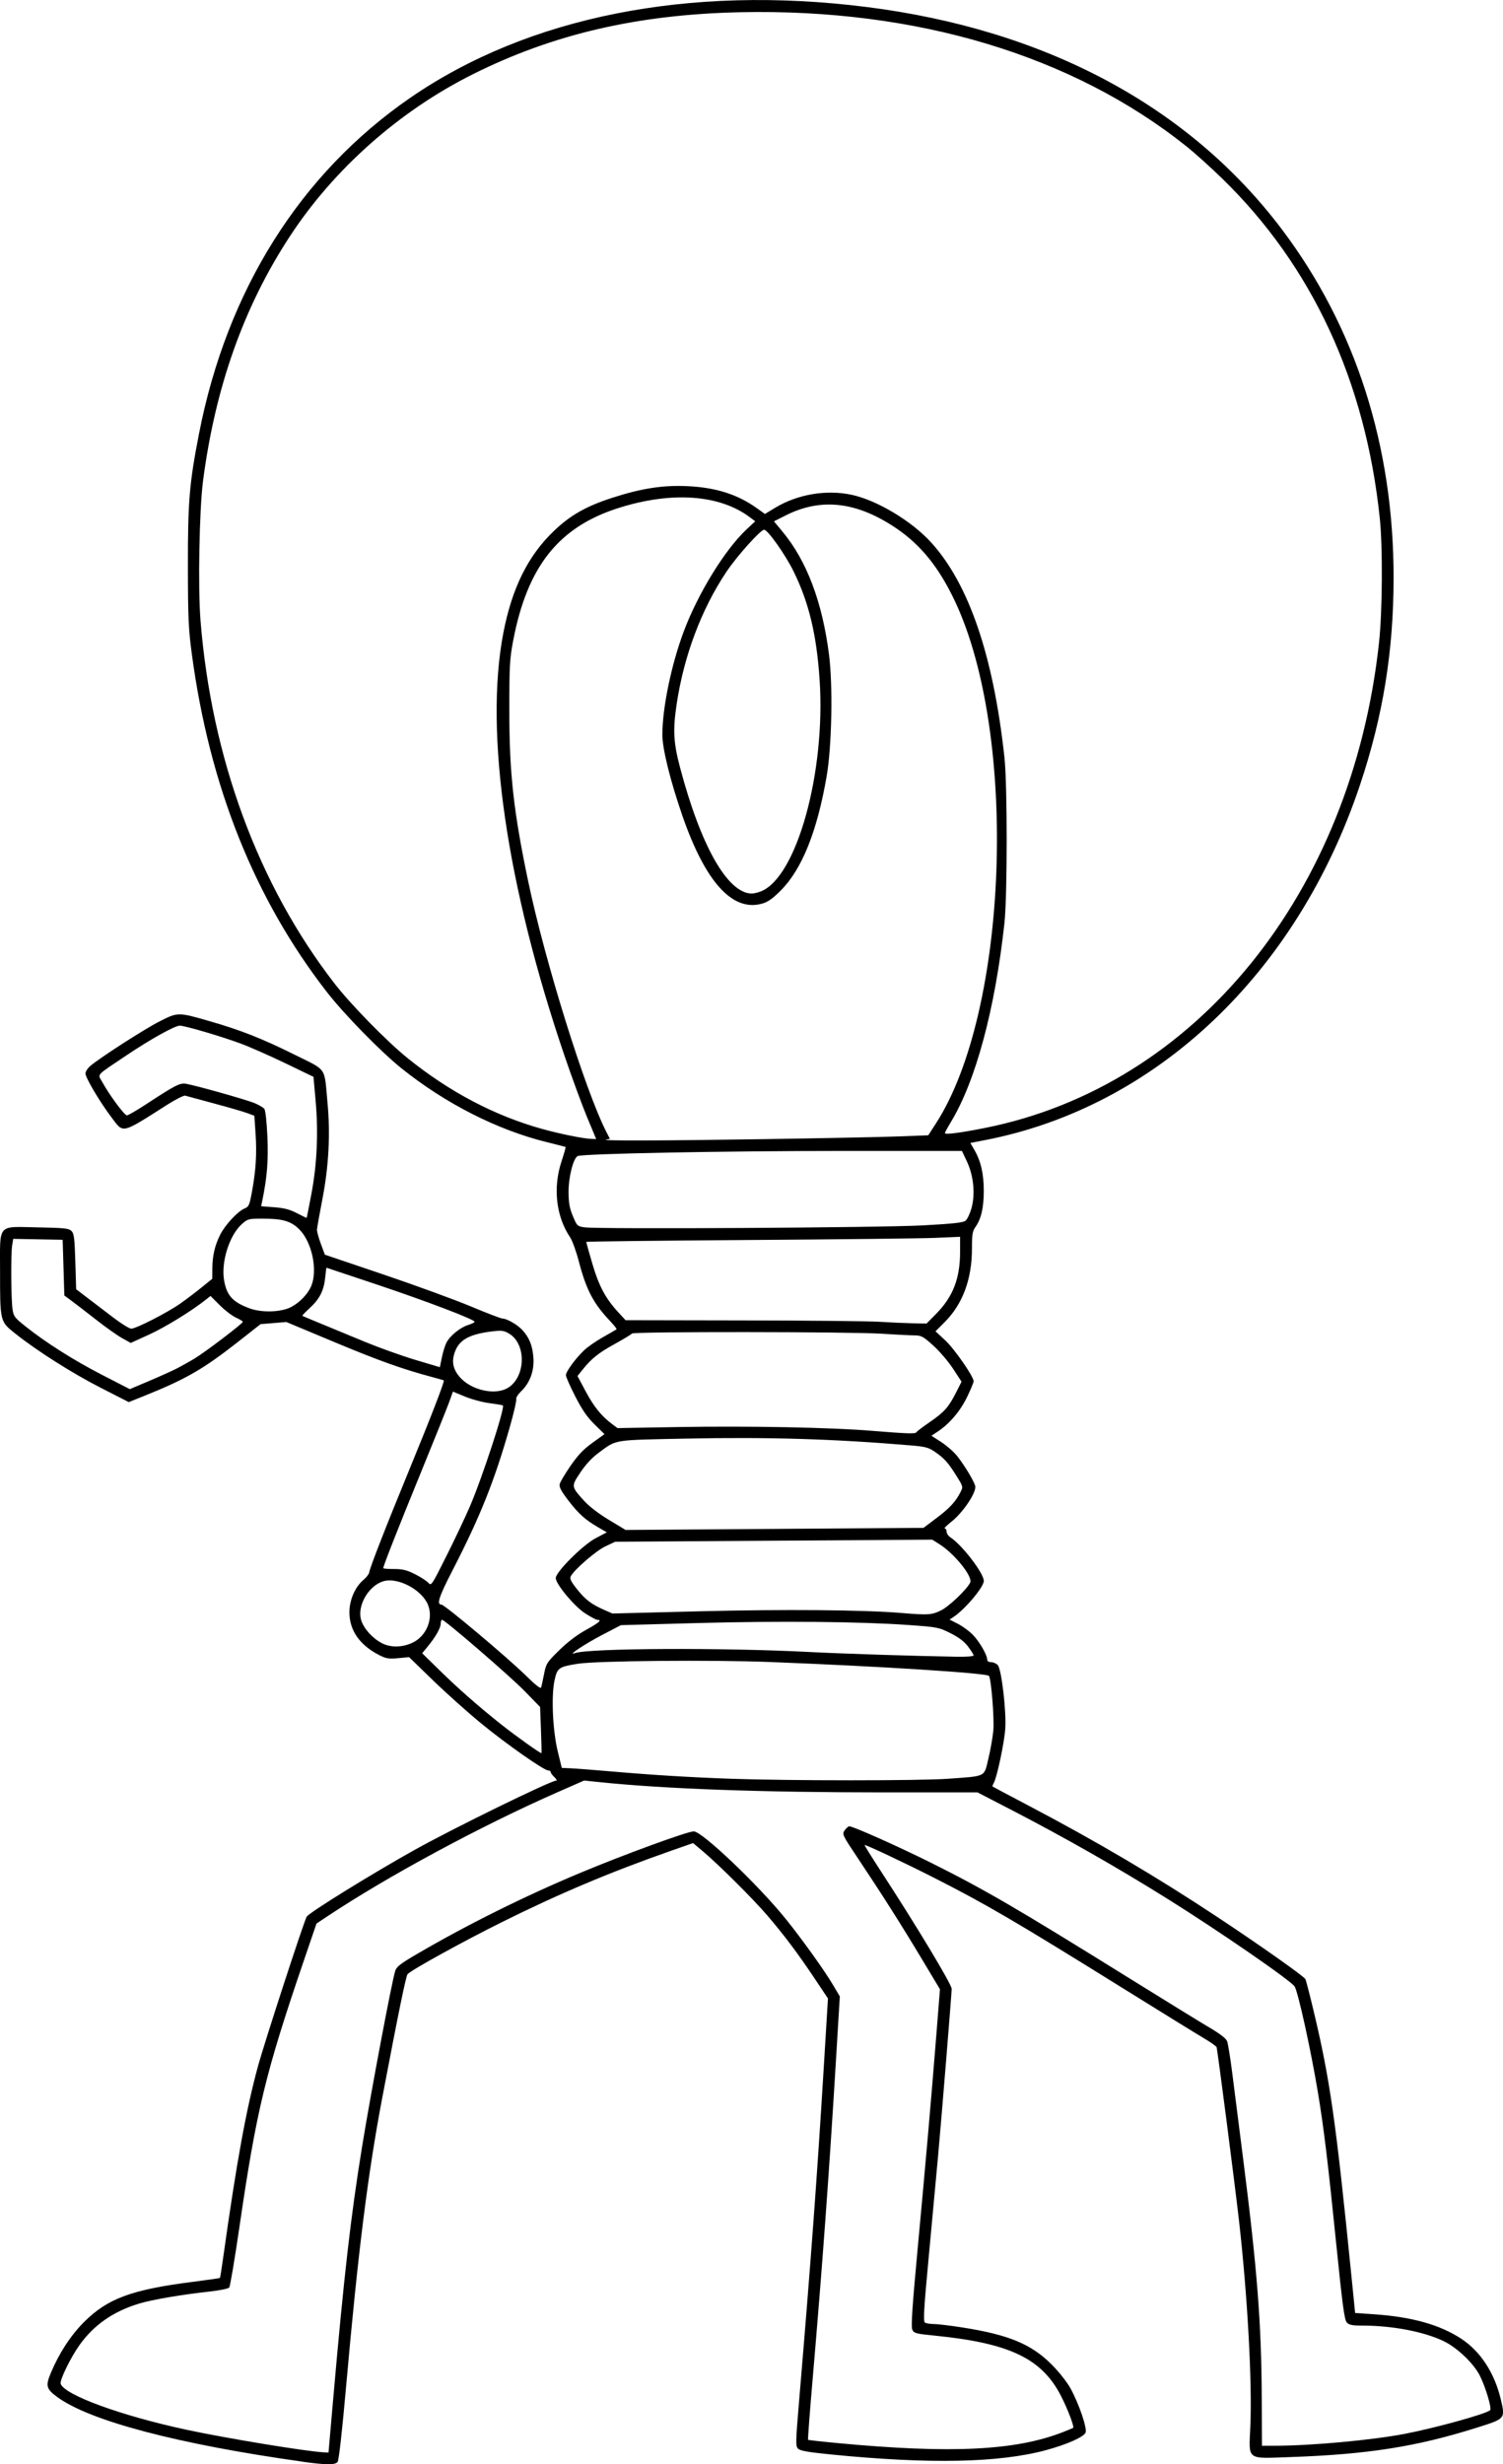 <?xml version="1.0" encoding="UTF-8" standalone="no"?>
<!-- Created with Inkscape (http://www.inkscape.org/) -->

<svg
   xmlns:dc="http://purl.org/dc/elements/1.1/"
   xmlns:cc="http://creativecommons.org/ns#"
   xmlns:rdf="http://www.w3.org/1999/02/22-rdf-syntax-ns#"
   xmlns:svg="http://www.w3.org/2000/svg"
   xmlns="http://www.w3.org/2000/svg"
   xmlns:sodipodi="http://sodipodi.sourceforge.net/DTD/sodipodi-0.dtd"
   xmlns:inkscape="http://www.inkscape.org/namespaces/inkscape"
   width="75.225mm"
   height="123.258mm"
   viewBox="0 0 75.225 123.258"
   version="1.1"
   id="svg8"
   inkscape:version="0.92.4 (5da689c313, 2019-01-14)"
   sodipodi:docname="bulb.svg">
  <defs
     id="defs2" />
  <sodipodi:namedview
     id="base"
     pagecolor="#ffffff"
     bordercolor="#666666"
     borderopacity="1.0"
     inkscape:pageopacity="0.0"
     inkscape:pageshadow="2"
     inkscape:zoom="1.4"
     inkscape:cx="-127.32242"
     inkscape:cy="295.01314"
     inkscape:document-units="mm"
     inkscape:current-layer="layer1"
     showgrid="false"
     fit-margin-top="0"
     fit-margin-left="0"
     fit-margin-right="0"
     fit-margin-bottom="0"
     inkscape:window-width="1920"
     inkscape:window-height="1017"
     inkscape:window-x="-8"
     inkscape:window-y="-8"
     inkscape:window-maximized="1" />
  <g
     inkscape:label="Layer 1"
     inkscape:groupmode="layer"
     id="layer1"
     transform="translate(-100.836,-63.652)">
    <path
       style="fill:#000000;stroke-width:0.085"
       d="m 115.995,186.786 c -6.241,-0.874 -10.678,-2.043 -12.301,-3.241 -0.544,-0.402 -0.584,-0.553 -0.313,-1.201 0.41,-0.981 0.991,-1.872 1.65,-2.533 1.185,-1.189 2.389,-1.633 5.492,-2.027 0.715,-0.091 1.311,-0.177 1.323,-0.191 0.012,-0.014 0.086,-0.483 0.164,-1.042 0.662,-4.727 1.152,-7.414 1.744,-9.567 0.339,-1.233 2.307,-7.27 2.433,-7.461 0.143,-0.218 3.249,-2.139 5.396,-3.337 1.944,-1.085 6.817,-3.468 7.09,-3.468 0.053,0 0.013,-0.078 -0.089,-0.173 -0.102,-0.095 -0.185,-0.209 -0.185,-0.254 0,-0.045 -0.055,-0.081 -0.123,-0.081 -0.215,0 -2.076,-1.303 -3.344,-2.342 -0.673,-0.551 -1.763,-1.525 -2.422,-2.164 l -1.199,-1.162 -0.545,0.051 c -0.461,0.043 -0.603,0.021 -0.922,-0.139 -1.001,-0.505 -1.52,-1.242 -1.52,-2.159 0,-0.611 0.283,-1.264 0.701,-1.616 0.146,-0.123 0.275,-0.287 0.287,-0.365 0.039,-0.256 0.83,-2.281 2.003,-5.132 1.09,-2.649 1.785,-4.446 1.732,-4.484 -0.013,-0.01 -0.271,-0.083 -0.574,-0.164 -1.476,-0.393 -2.694,-0.828 -4.899,-1.75 l -2.406,-1.005 -0.645,0.053 -0.645,0.053 -1.101,0.865 c -1.762,1.384 -2.634,1.887 -4.738,2.731 l -0.759,0.304 -1.4,-0.715 c -1.435,-0.732 -3.214,-1.861 -4.295,-2.725 -0.75,-0.599 -0.746,-0.582 -0.746,-3.124 0,-2.406 -0.166,-2.214 1.88,-2.176 1.344,0.025 1.563,0.048 1.694,0.18 0.129,0.129 0.157,0.356 0.193,1.533 l 0.042,1.382 0.593,0.452 c 0.326,0.249 0.909,0.693 1.295,0.986 0.386,0.293 0.777,0.534 0.869,0.534 0.242,0 1.806,-0.8 2.45,-1.253 0.303,-0.213 0.788,-0.58 1.078,-0.816 l 0.528,-0.428 0.003,-0.508 c 0.004,-0.645 0.121,-1.149 0.39,-1.69 0.244,-0.49 0.881,-1.177 1.224,-1.318 0.211,-0.087 0.246,-0.166 0.368,-0.83 0.198,-1.081 0.249,-1.906 0.181,-2.911 l -0.061,-0.896 -0.352,-0.132 c -0.194,-0.072 -0.943,-0.29 -1.665,-0.483 -0.722,-0.193 -1.37,-0.369 -1.44,-0.39 -0.07,-0.021 -0.47,0.179 -0.889,0.445 -2.348,1.491 -2.188,1.454 -2.801,0.645 -0.582,-0.768 -1.305,-1.986 -1.305,-2.2 0,-0.096 0.11,-0.266 0.244,-0.379 0.514,-0.432 2.713,-1.846 3.464,-2.227 0.919,-0.466 0.926,-0.466 2.515,-0.008 1.546,0.445 2.61,0.864 4.213,1.659 1.685,0.836 1.507,0.58 1.677,2.408 0.148,1.585 0.063,3.194 -0.256,4.836 -0.144,0.745 -0.266,1.431 -0.27,1.524 -0.004,0.093 0.083,0.413 0.194,0.71 l 0.201,0.541 2.92,0.987 c 1.606,0.543 3.576,1.262 4.377,1.597 0.801,0.336 1.517,0.61 1.591,0.61 0.215,0 0.743,0.302 0.986,0.564 0.354,0.381 0.519,0.789 0.562,1.386 0.048,0.665 -0.167,1.257 -0.615,1.69 -0.156,0.151 -0.265,0.325 -0.242,0.386 0.023,0.061 -0.118,0.676 -0.314,1.366 -0.769,2.708 -1.487,4.507 -2.865,7.181 -0.7,1.358 -0.822,1.736 -0.564,1.736 0.154,0 3.317,2.657 4.213,3.539 0.494,0.486 0.75,0.686 0.775,0.604 0.021,-0.067 0.087,-0.369 0.146,-0.672 0.103,-0.523 0.14,-0.582 0.754,-1.185 0.416,-0.409 0.891,-0.771 1.336,-1.016 0.663,-0.366 0.826,-0.508 0.582,-0.508 -0.063,0 -0.339,-0.146 -0.614,-0.324 -0.546,-0.353 -1.473,-1.465 -1.473,-1.767 0,-0.302 1.351,-1.651 1.993,-1.99 l 0.563,-0.297 -0.41,-0.237 c -0.668,-0.387 -1,-0.683 -1.512,-1.352 -0.373,-0.487 -0.473,-0.678 -0.435,-0.829 0.027,-0.108 0.272,-0.519 0.544,-0.913 0.37,-0.535 0.647,-0.825 1.096,-1.148 l 0.601,-0.432 -0.499,-0.489 c -0.371,-0.364 -0.618,-0.723 -0.966,-1.402 -0.257,-0.502 -0.467,-0.978 -0.467,-1.057 0,-0.178 0.471,-0.824 0.904,-1.24 0.178,-0.171 0.61,-0.472 0.959,-0.667 0.349,-0.196 0.652,-0.371 0.672,-0.389 0.02,-0.018 -0.116,-0.194 -0.303,-0.391 -0.859,-0.904 -1.212,-1.576 -1.59,-3.025 -0.128,-0.489 -0.322,-1.022 -0.431,-1.185 -0.704,-1.047 -0.866,-2.476 -0.431,-3.797 0.128,-0.389 0.221,-0.713 0.206,-0.722 -0.015,-0.008 -0.451,-0.12 -0.968,-0.248 -2.455,-0.608 -5.041,-1.922 -7.229,-3.671 -1.045,-0.836 -2.89,-2.719 -3.76,-3.841 -3.615,-4.658 -5.864,-10.285 -6.75,-16.889 -0.169,-1.26 -0.194,-1.809 -0.197,-4.403 -0.004,-3.249 0.07,-4.134 0.555,-6.623 1.399,-7.181 5.069,-13.014 10.575,-16.806 5.888,-4.055 13.946,-5.659 22.818,-4.543 8.987,1.13 16.166,4.972 20.814,11.137 3.684,4.887 5.588,10.831 5.582,17.427 -0.003,3.669 -0.531,6.916 -1.682,10.353 -3.158,9.433 -10.208,16.106 -18.763,17.763 l -0.738,0.143 0.202,0.349 c 0.323,0.559 0.47,1.198 0.47,2.044 0,0.838 -0.13,1.407 -0.413,1.804 -0.154,0.216 -0.179,0.372 -0.179,1.093 0,1.518 -0.463,2.767 -1.357,3.663 l -0.468,0.469 0.484,0.447 c 0.46,0.425 1.425,1.813 1.425,2.05 0,0.061 -0.149,0.419 -0.331,0.795 -0.341,0.703 -0.875,1.331 -1.465,1.722 l -0.316,0.209 0.491,0.317 c 0.27,0.174 0.625,0.484 0.789,0.689 0.397,0.496 0.918,1.375 0.918,1.551 0,0.369 -0.644,1.306 -1.199,1.744 -0.234,0.185 -0.383,0.336 -0.333,0.336 0.051,0 0.092,0.072 0.092,0.16 0,0.088 0.086,0.216 0.191,0.285 0.594,0.39 1.672,1.796 1.672,2.18 0,0.305 -0.932,1.414 -1.513,1.801 l -0.2,0.133 0.412,0.21 c 0.227,0.115 0.559,0.356 0.738,0.536 0.331,0.331 0.732,1.018 0.732,1.254 0,0.08 0.077,0.13 0.199,0.13 0.109,0 0.258,0.067 0.332,0.148 0.188,0.21 0.435,2.321 0.373,3.196 -0.049,0.695 -0.415,2.417 -0.573,2.696 -0.049,0.086 -0.076,0.167 -0.061,0.18 0.015,0.013 0.808,0.434 1.763,0.935 3.457,1.817 6.392,3.547 9.483,5.589 2.112,1.396 4.331,2.961 4.411,3.111 0.031,0.057 0.21,0.752 0.4,1.543 0.832,3.482 1.116,5.467 1.902,13.293 l 0.187,1.863 0.931,0.063 c 1.906,0.128 3.315,0.523 4.388,1.23 0.956,0.629 1.66,1.709 1.969,3.02 0.232,0.983 0.244,0.969 -1.211,1.427 -3.013,0.949 -5.45,1.332 -9.316,1.466 -2.233,0.077 -2.082,0.193 -2.006,-1.529 0.097,-2.195 -0.141,-6.528 -0.562,-10.248 -0.211,-1.864 -1.082,-8.601 -1.128,-8.727 -0.018,-0.05 -0.313,-0.256 -0.655,-0.458 -0.342,-0.202 -2.165,-1.326 -4.051,-2.499 -5.378,-3.344 -6.865,-4.212 -9.483,-5.539 -1.46,-0.74 -3.317,-1.615 -3.427,-1.615 -0.022,0 0.327,0.562 0.775,1.249 1.799,2.758 3.583,5.719 3.583,5.946 0,0.222 -0.5,6.37 -0.679,8.342 -0.093,1.024 -0.304,3.307 -0.47,5.072 -0.245,2.61 -0.28,3.222 -0.19,3.28 0.061,0.039 0.263,0.071 0.449,0.072 0.186,0.001 0.815,0.076 1.397,0.167 2.342,0.365 3.475,0.834 4.495,1.856 0.366,0.367 0.772,0.881 0.945,1.195 0.423,0.769 0.838,1.984 0.755,2.21 -0.082,0.221 -0.946,0.603 -2.006,0.887 -2.345,0.627 -5.811,0.696 -10.7,0.213 -1.17,-0.116 -1.577,-0.186 -1.683,-0.292 -0.129,-0.129 -0.125,-0.303 0.052,-2.404 0.579,-6.848 0.905,-11.265 1.24,-16.779 l 0.203,-3.338 -0.678,-1.015 c -0.839,-1.255 -1.518,-2.157 -2.366,-3.147 -0.708,-0.825 -2.45,-2.557 -3.226,-3.207 l -0.482,-0.404 -1.085,0.38 c -3.042,1.065 -5.63,2.156 -8.493,3.58 -1.964,0.977 -4.502,2.376 -4.71,2.597 -0.08,0.084 -0.459,1.934 -1.262,6.155 -0.723,3.799 -1.219,7.752 -1.81,14.416 -0.208,2.347 -0.367,3.752 -0.433,3.831 -0.127,0.153 -0.578,0.15 -1.734,-0.012 z m 1.514,-3.102 c 0.538,-6.164 0.885,-9.198 1.453,-12.679 0.44,-2.7 1.479,-8.207 1.654,-8.767 0.066,-0.212 0.265,-0.366 1.117,-0.863 2.502,-1.46 5.376,-2.887 8.151,-4.045 2.208,-0.922 5.358,-2.073 5.674,-2.073 0.419,0 3.241,2.687 4.623,4.403 0.813,1.01 1.925,2.562 2.357,3.293 l 0.331,0.559 -0.205,3.387 c -0.333,5.492 -0.683,10.27 -1.15,15.689 -0.146,1.69 -0.251,3.087 -0.234,3.102 0.017,0.016 0.678,0.09 1.47,0.164 5.696,0.537 8.932,0.378 11.303,-0.555 0.256,-0.101 0.479,-0.193 0.495,-0.206 0.066,-0.05 -0.282,-0.961 -0.611,-1.6 -0.961,-1.87 -2.572,-2.639 -6.306,-3.012 -0.963,-0.096 -1.052,-0.12 -1.135,-0.302 -0.068,-0.148 -6.7e-4,-1.156 0.267,-4.03 0.408,-4.376 0.682,-7.506 0.939,-10.742 l 0.179,-2.253 -0.909,-1.515 c -1.026,-1.711 -1.995,-3.236 -3.187,-5.02 -0.799,-1.195 -0.812,-1.223 -0.672,-1.416 0.079,-0.108 0.181,-0.198 0.227,-0.2 0.18,-0.007 2.449,1.004 4.106,1.831 2.642,1.317 4.294,2.278 9.737,5.661 1.886,1.172 3.78,2.337 4.209,2.589 0.512,0.301 0.808,0.531 0.861,0.67 0.045,0.116 0.161,0.84 0.259,1.609 0.098,0.768 0.347,2.731 0.554,4.36 0.693,5.454 0.902,8.136 0.92,11.832 l 0.012,2.434 0.635,-8.5e-4 c 1.835,-0.002 4.855,-0.278 6.509,-0.595 1.533,-0.294 4.079,-0.998 4.275,-1.184 0.092,-0.087 -0.228,-1.161 -0.516,-1.729 -0.314,-0.62 -1.141,-1.406 -1.818,-1.729 -0.996,-0.475 -2.569,-0.774 -4.073,-0.774 -0.504,0 -0.653,-0.031 -0.769,-0.159 -0.117,-0.129 -0.215,-0.86 -0.521,-3.873 -0.428,-4.219 -0.63,-5.879 -0.933,-7.694 -0.349,-2.084 -0.963,-4.877 -1.149,-5.228 -0.142,-0.267 -3.784,-2.778 -6.387,-4.403 -2.513,-1.569 -5.112,-3.048 -7.79,-4.434 l -1.7,-0.879 h -4.692 c -6.138,-8.5e-4 -10.941,-0.173 -14.205,-0.511 l -0.793,-0.082 -1.366,0.6 c -3.802,1.671 -8.481,4.194 -11.481,6.19 l -0.548,0.365 -0.622,1.82 c -1.939,5.677 -2.377,7.484 -3.239,13.386 -0.233,1.595 -0.461,2.945 -0.507,3.001 -0.046,0.055 -0.493,0.145 -0.993,0.2 -1.415,0.155 -2.885,0.407 -3.534,0.606 -1.286,0.394 -2.25,1.066 -2.964,2.067 -0.457,0.641 -1.008,1.777 -0.943,1.945 0.217,0.565 3.025,1.589 6.284,2.291 1.984,0.427 6.066,1.098 6.902,1.133 l 0.218,0.009 0.231,-2.646 z m 30.771,-31.058 c 1.952,-0.143 1.798,-0.067 2.026,-1.013 0.106,-0.44 0.217,-1.078 0.247,-1.416 0.051,-0.585 -0.104,-2.534 -0.217,-2.716 -0.087,-0.141 -5.456,-0.482 -10.972,-0.696 -2.936,-0.114 -8.661,-0.062 -9.61,0.088 -0.96,0.152 -1.031,0.203 -1.167,0.849 -0.167,0.794 -0.085,2.523 0.169,3.556 l 0.197,0.804 0.464,0.021 c 0.255,0.011 1.112,0.077 1.903,0.146 2.149,0.187 4.019,0.302 6.096,0.376 2.882,0.102 9.48,0.102 10.864,8.4e-4 z m -20.369,-2.449 -0.043,-1.143 -0.772,-0.792 c -0.735,-0.754 -3.997,-3.568 -4.135,-3.568 -0.036,0 -0.067,0.086 -0.067,0.191 -0.002,0.218 -0.257,0.667 -0.654,1.149 l -0.274,0.333 0.867,0.849 c 0.959,0.938 1.918,1.781 3.07,2.697 0.757,0.601 2.002,1.488 2.034,1.449 0.009,-0.011 -0.002,-0.535 -0.026,-1.164 z m 21.655,-3.719 c 0,-0.043 -0.125,-0.243 -0.278,-0.445 -0.193,-0.254 -0.463,-0.459 -0.881,-0.669 -0.585,-0.294 -0.647,-0.306 -2.114,-0.41 -2.416,-0.171 -6.464,-0.208 -10.57,-0.096 l -3.81,0.104 -0.965,0.503 c -0.839,0.438 -1.757,1.05 -1.346,0.898 0.68,-0.252 7.435,-0.284 11.793,-0.056 1.597,0.083 5.143,0.197 7.345,0.235 0.458,0.008 0.826,-0.021 0.826,-0.064 z m -28.078,-0.641 c 0.694,-0.331 1.047,-1.198 0.77,-1.889 -0.299,-0.747 -1.489,-1.386 -2.212,-1.188 -0.751,0.205 -1.35,1.229 -1.136,1.943 0.128,0.427 0.558,0.908 1.036,1.159 0.438,0.23 1.029,0.22 1.542,-0.025 z m 26.449,-1.615 c 0.401,-0.2 1.258,-1.014 1.455,-1.382 0.153,-0.286 -0.768,-1.441 -1.536,-1.926 l -0.361,-0.228 -7.935,0.052 -7.935,0.052 -0.491,0.231 c -0.464,0.218 -1.547,1.154 -1.73,1.494 -0.063,0.118 0.001,0.254 0.302,0.635 0.42,0.532 0.719,0.761 1.359,1.044 l 0.422,0.186 4.373,-0.111 c 4.172,-0.106 8.202,-0.073 10.065,0.082 1.373,0.114 1.546,0.103 2.011,-0.129 z m -23.587,-5.188 c 0.626,-1.455 1.768,-4.947 1.655,-5.06 -0.019,-0.019 -0.316,-0.07 -0.661,-0.114 -0.345,-0.044 -0.9,-0.193 -1.233,-0.33 l -0.606,-0.25 -0.187,0.521 c -0.103,0.287 -0.741,1.873 -1.417,3.527 -1.114,2.721 -1.884,4.676 -1.884,4.785 0,0.023 0.242,0.041 0.537,0.041 0.427,0 0.641,0.052 1.045,0.254 0.28,0.14 0.58,0.333 0.667,0.429 0.157,0.173 0.165,0.161 0.914,-1.334 0.416,-0.83 0.942,-1.94 1.17,-2.469 z m 23.365,0.566 c 0.657,-0.494 0.954,-0.817 1.2,-1.304 0.128,-0.254 0.123,-0.273 -0.21,-0.804 -0.419,-0.667 -0.602,-0.872 -1.071,-1.196 -0.32,-0.222 -0.473,-0.262 -1.228,-0.326 -3.854,-0.324 -7.115,-0.423 -11.196,-0.34 -3.757,0.077 -3.492,0.034 -4.406,0.707 -0.342,0.251 -0.653,0.586 -0.921,0.989 -0.466,0.7 -0.467,0.69 0.192,1.422 0.241,0.268 0.728,0.642 1.235,0.947 l 0.837,0.505 7.455,-0.052 7.455,-0.052 z m -1.014,-4.287 c 0.015,-0.037 0.322,-0.269 0.68,-0.516 0.723,-0.497 0.937,-0.741 1.32,-1.498 l 0.26,-0.515 -0.423,-0.647 c -0.233,-0.356 -0.677,-0.877 -0.988,-1.157 -0.513,-0.463 -0.6,-0.51 -0.947,-0.512 -0.21,-0.001 -0.954,-0.039 -1.652,-0.084 -1.579,-0.101 -12.419,-0.109 -12.484,-0.009 -0.026,0.04 -0.409,0.272 -0.851,0.516 -0.823,0.453 -1.177,0.735 -1.623,1.293 l -0.253,0.317 0.409,0.767 c 0.408,0.765 0.788,1.236 1.315,1.63 l 0.279,0.208 3.048,-0.053 c 3.484,-0.061 7.652,0.02 9.694,0.189 1.74,0.143 2.18,0.158 2.215,0.072 z m -20.41,-2.24 c 0.859,-0.571 0.885,-2.161 0.045,-2.681 -0.261,-0.161 -0.376,-0.18 -0.793,-0.133 -1.178,0.135 -1.7,0.408 -1.929,1.006 -0.189,0.494 -0.115,0.891 0.238,1.293 0.59,0.672 1.814,0.929 2.439,0.513 z m -16.636,-0.935 c 0.238,-0.121 0.651,-0.351 0.918,-0.512 0.544,-0.328 2.416,-1.751 2.416,-1.837 0,-0.03 -0.155,-0.125 -0.345,-0.211 -0.19,-0.086 -0.554,-0.364 -0.809,-0.619 l -0.463,-0.463 -0.229,0.182 c -0.714,0.568 -2.04,1.384 -2.843,1.749 l -0.921,0.419 -0.434,-0.242 c -0.239,-0.133 -0.815,-0.54 -1.28,-0.905 -0.466,-0.365 -1.018,-0.79 -1.228,-0.945 l -0.381,-0.282 -0.042,-1.393 -0.042,-1.393 -1.237,-0.023 -1.237,-0.023 -0.053,0.32 c -0.068,0.412 -0.057,2.654 0.016,3.179 0.052,0.375 0.098,0.438 0.649,0.877 1.022,0.815 2.425,1.703 3.85,2.435 l 1.374,0.706 0.944,-0.4 c 0.519,-0.22 1.139,-0.498 1.377,-0.619 z m 13.528,-1.312 c 0.177,-0.342 0.696,-0.762 1.089,-0.88 0.175,-0.053 0.318,-0.124 0.318,-0.158 0,-0.116 -2.393,-1.027 -4.909,-1.869 -1.373,-0.46 -2.501,-0.836 -2.507,-0.836 -0.006,0 -0.035,0.229 -0.064,0.509 -0.068,0.645 -0.277,1.054 -0.775,1.513 -0.217,0.2 -0.382,0.373 -0.367,0.384 0.027,0.019 0.302,0.134 3.118,1.296 0.722,0.298 1.864,0.707 2.539,0.908 l 1.226,0.366 0.1,-0.489 c 0.055,-0.269 0.159,-0.604 0.232,-0.745 z m 24.506,-1.436 c 0.846,-0.857 1.199,-1.77 1.199,-3.098 v -0.755 l -1.249,0.053 c -0.687,0.029 -4.897,0.077 -9.356,0.107 -4.459,0.03 -8.107,0.073 -8.107,0.096 0,0.023 0.14,0.517 0.31,1.098 0.329,1.118 0.657,1.73 1.307,2.435 l 0.352,0.381 5.895,0.011 c 3.242,0.006 6.314,0.037 6.826,0.07 0.512,0.033 1.249,0.066 1.637,0.074 l 0.705,0.014 z m -32.286,-0.338 c 0.433,-0.225 0.844,-0.654 1.012,-1.056 0.33,-0.792 0.037,-2.191 -0.593,-2.825 -0.416,-0.419 -0.84,-0.543 -1.85,-0.543 -0.685,0 -0.736,0.013 -1.019,0.261 -0.639,0.561 -1.068,1.924 -0.897,2.852 0.136,0.742 0.437,1.068 1.274,1.376 0.608,0.224 1.576,0.194 2.074,-0.065 z m 31.623,-4.086 c 1.547,-0.085 2.023,-0.138 2.14,-0.238 0.083,-0.071 0.211,-0.34 0.286,-0.597 0.203,-0.698 0.118,-1.633 -0.212,-2.339 l -0.258,-0.55 -5.868,-2.5e-4 c -6.103,-2.6e-4 -13.136,0.136 -13.367,0.258 -0.223,0.118 -0.46,1.065 -0.455,1.816 0.003,0.524 0.052,0.792 0.216,1.185 0.206,0.494 0.223,0.51 0.588,0.563 0.684,0.099 14.821,0.018 16.929,-0.098 z m -30.606,-1.567 c 0.283,-1.496 0.355,-3.071 0.213,-4.66 l -0.107,-1.204 -1.408,-0.679 c -0.774,-0.373 -1.782,-0.817 -2.24,-0.987 -0.976,-0.361 -2.787,-0.893 -3.041,-0.893 -0.255,0 -1.464,0.673 -2.688,1.496 -1.567,1.053 -1.427,0.897 -1.192,1.328 0.345,0.631 1.107,1.663 1.229,1.663 0.064,0 0.511,-0.259 0.992,-0.575 1.423,-0.933 1.663,-1.056 1.964,-1.006 0.49,0.082 3.062,0.807 3.446,0.972 0.208,0.089 0.423,0.215 0.476,0.28 0.057,0.069 0.121,0.64 0.155,1.387 0.054,1.203 -0.012,2.027 -0.259,3.226 l -0.054,0.262 0.659,0.05 c 0.495,0.037 0.776,0.111 1.13,0.295 0.259,0.135 0.478,0.241 0.487,0.237 0.008,-0.005 0.116,-0.541 0.239,-1.192 z m 22.732,-2.748 c 2.864,-0.044 5.868,-0.105 6.675,-0.136 l 1.468,-0.055 0.384,-0.593 c 3.627,-5.607 4.127,-19.406 0.946,-26.135 -0.794,-1.68 -1.701,-2.803 -2.939,-3.64 -1.963,-1.326 -3.749,-1.534 -5.52,-0.642 l -0.594,0.299 0.421,0.506 c 1.221,1.467 1.999,3.523 2.337,6.175 0.196,1.543 0.138,4.572 -0.118,6.058 -0.475,2.762 -1.235,4.658 -2.294,5.721 -0.424,0.425 -0.648,0.582 -0.953,0.666 -1.474,0.407 -2.828,-1.09 -3.973,-4.393 -0.605,-1.744 -1.005,-3.358 -1.005,-4.055 0,-1.335 0.441,-3.476 1.06,-5.141 0.709,-1.909 2.068,-4.119 3.158,-5.138 l 0.43,-0.401 -0.271,-0.203 c -1.515,-1.137 -3.92,-1.305 -6.578,-0.46 -2.99,0.951 -4.558,2.925 -5.265,6.63 -0.175,0.918 -0.194,1.261 -0.193,3.556 5.1e-4,3.079 0.213,4.995 0.94,8.467 0.841,4.02 2.853,10.47 3.914,12.55 l 0.179,0.35 -0.189,0.036 c -0.348,0.067 2.728,0.059 7.981,-0.022 z m -8.939,-1.113 c -0.253,-0.611 -0.747,-1.954 -1.099,-2.985 -2.925,-8.561 -4.044,-16.255 -3.086,-21.221 0.435,-2.252 1.235,-3.864 2.534,-5.105 0.827,-0.79 1.613,-1.235 2.938,-1.662 1.448,-0.467 2.527,-0.633 3.748,-0.575 1.424,0.067 2.511,0.414 3.479,1.109 l 0.393,0.282 0.515,-0.311 c 1.113,-0.673 2.554,-0.918 3.818,-0.65 1.268,0.269 3.003,1.307 3.982,2.381 1.891,2.074 3.121,5.676 3.673,10.755 0.15,1.376 0.149,6.928 -6.8e-4,8.297 -0.471,4.309 -1.44,7.903 -2.682,9.947 -0.163,0.269 -0.297,0.517 -0.297,0.551 0,0.086 0.781,-0.015 2.001,-0.258 10.545,-2.101 18.367,-11.728 19.727,-24.281 0.169,-1.558 0.189,-4.75 0.04,-6.195 -0.711,-6.866 -3.395,-12.65 -7.899,-17.023 -0.573,-0.556 -1.365,-1.27 -1.761,-1.586 -5.709,-4.564 -13.518,-6.913 -22.352,-6.724 -5.123,0.11 -9.351,1.089 -13.377,3.099 -3.678,1.836 -6.955,4.736 -9.166,8.113 -2.301,3.513 -3.726,7.521 -4.342,12.217 -0.188,1.432 -0.26,5.354 -0.128,6.997 0.553,6.891 2.892,13.225 6.701,18.149 0.826,1.068 2.625,2.904 3.676,3.751 2.092,1.686 4.358,2.876 6.731,3.534 0.905,0.251 2.061,0.484 2.47,0.497 l 0.226,0.008 z m 8.729,-11.288 c 1.784,-0.745 3.224,-5.972 2.915,-10.581 -0.152,-2.265 -0.536,-3.862 -1.307,-5.426 -0.411,-0.834 -1.29,-2.074 -1.47,-2.074 -0.178,0 -1.362,1.321 -1.887,2.105 -1.246,1.86 -2.125,4.192 -2.488,6.6 -0.197,1.308 -0.164,1.938 0.167,3.19 1.041,3.932 2.378,6.284 3.584,6.304 0.106,0.002 0.325,-0.052 0.485,-0.119 z"
       id="path4557"
       inkscape:connector-curvature="0" />
  </g>
</svg>
